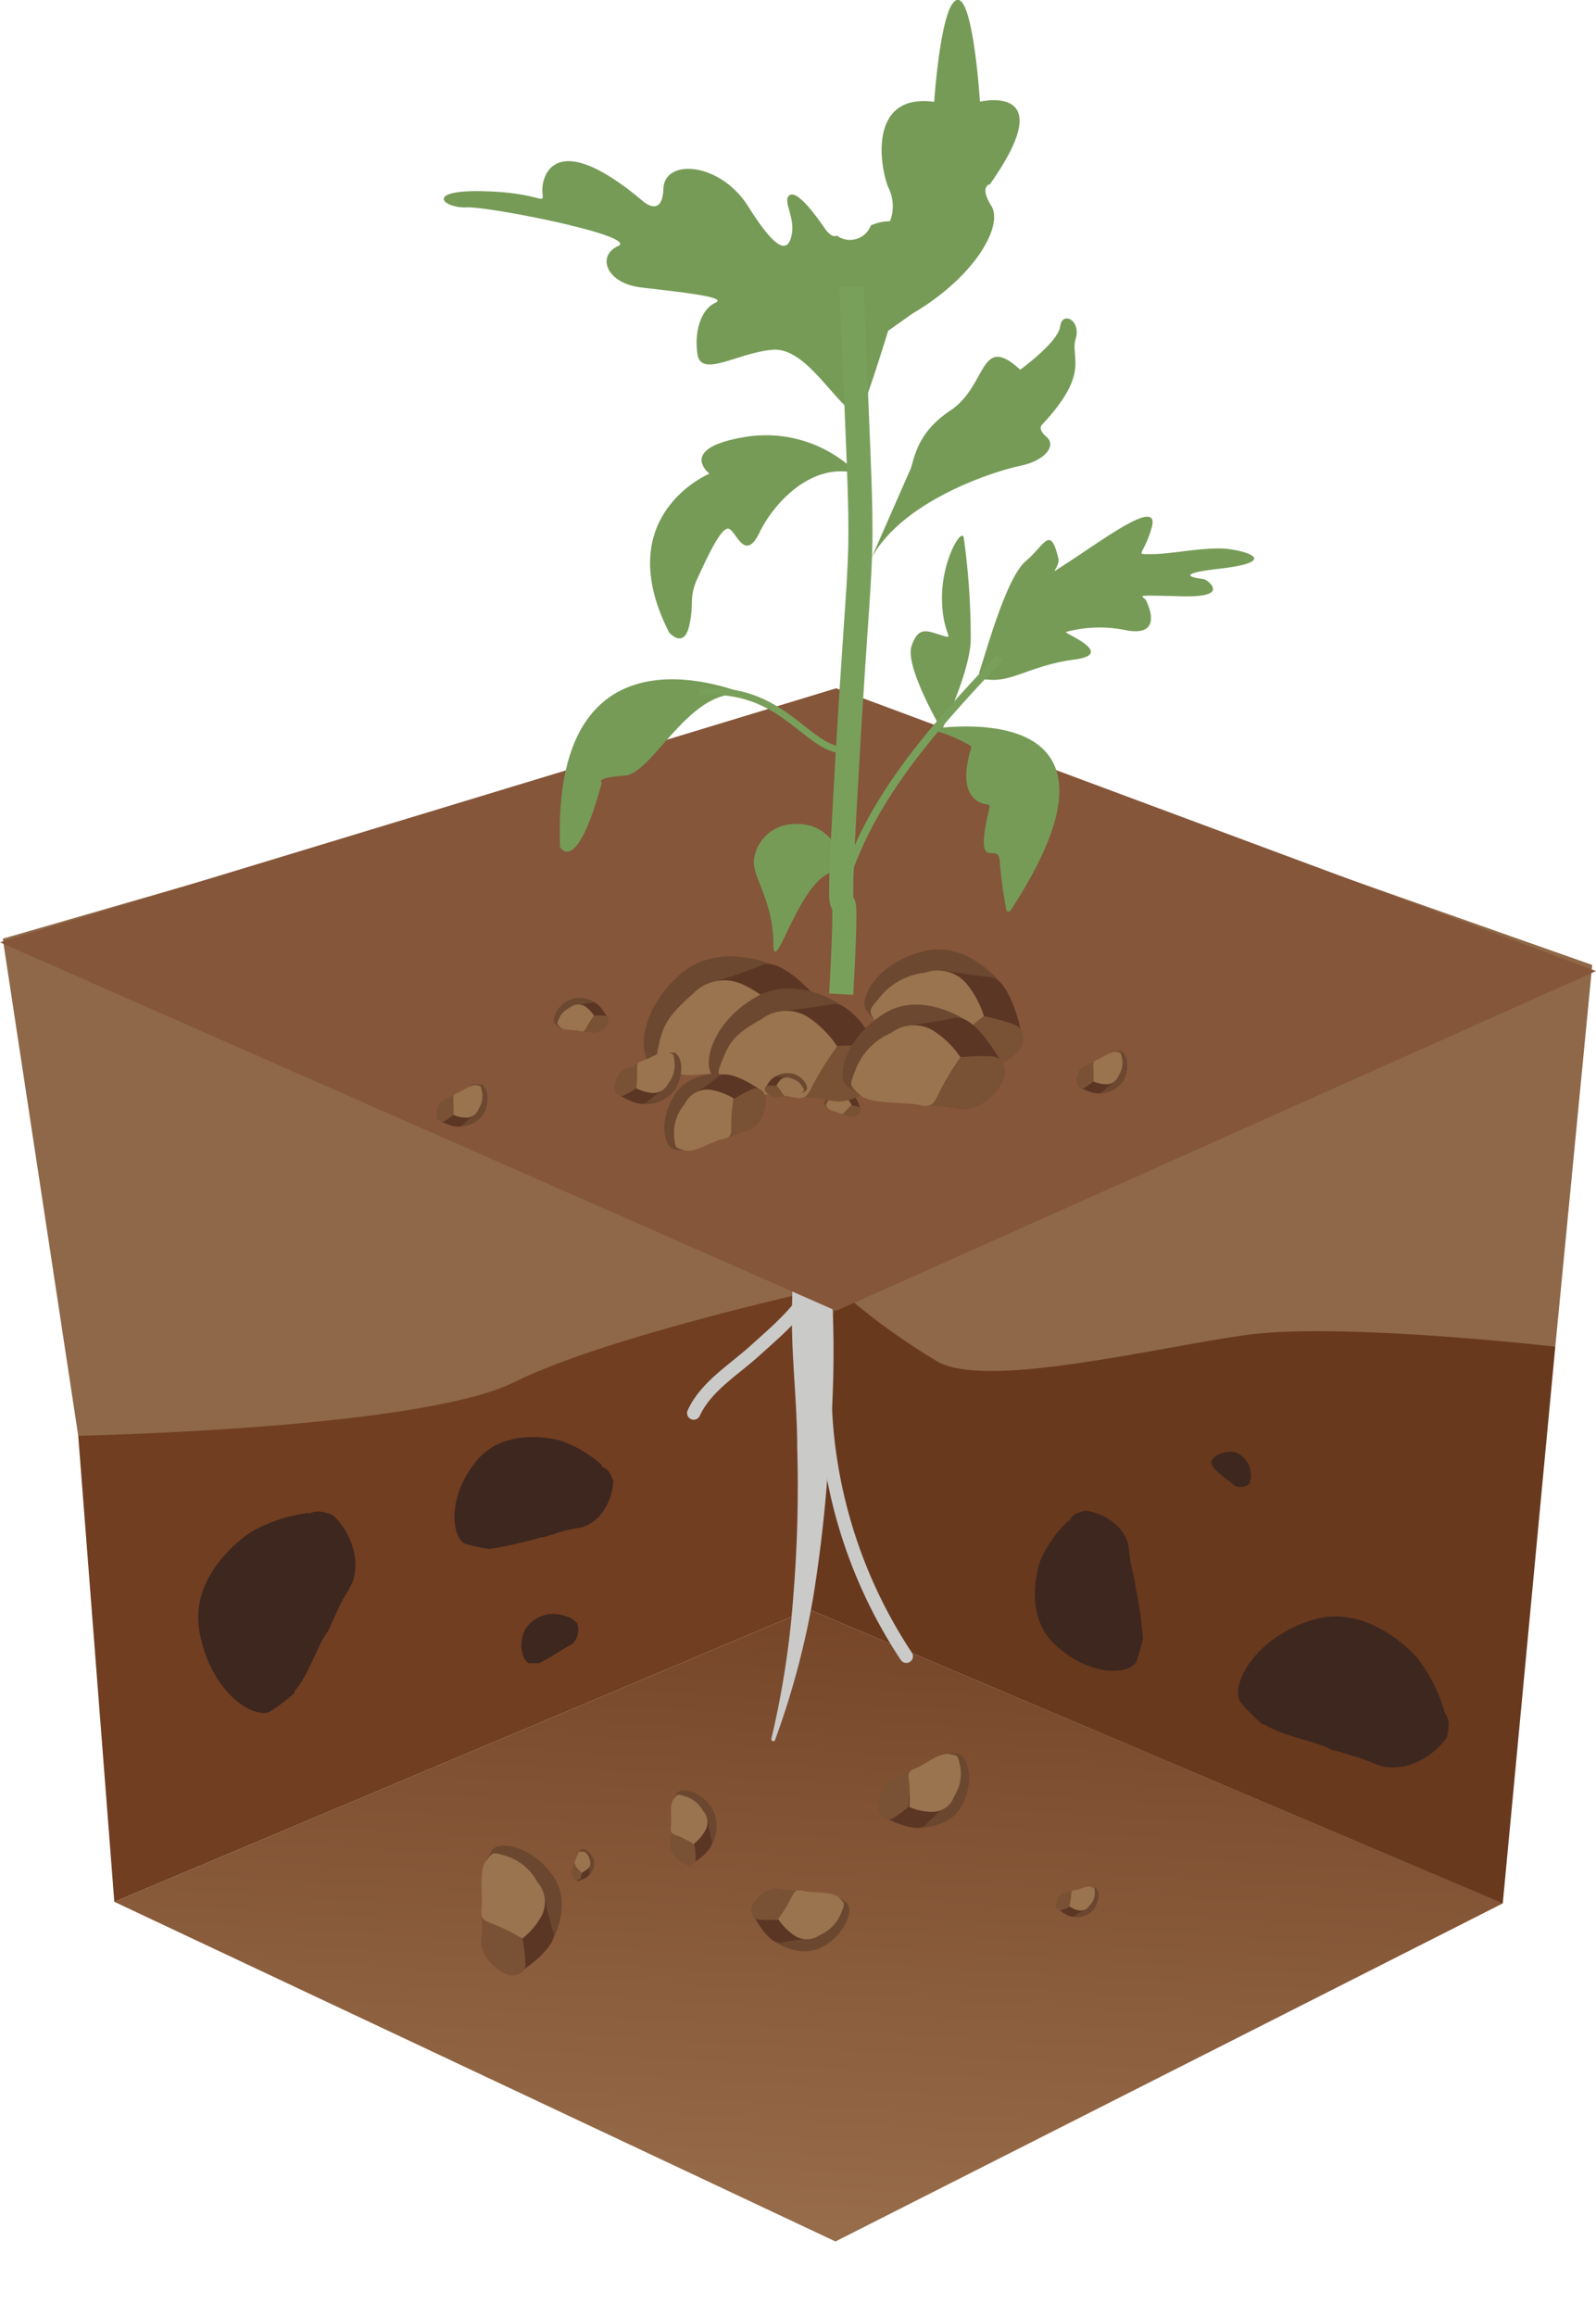 <?xml version="1.0" encoding="UTF-8"?>
<svg xmlns="http://www.w3.org/2000/svg" xmlns:xlink="http://www.w3.org/1999/xlink" viewBox="0 0 110.57 160.37">
  <defs>
    <style>
      .cls-1, .cls-13, .cls-16, .cls-17, .cls-18 {
        fill: none;
      }

      .cls-2 {
        fill: #8e6848;
      }

      .cls-3 {
        clip-path: url(#clip-path);
      }

      .cls-4 {
        fill: url(#Безымянный_градиент_2);
      }

      .cls-5 {
        fill: #713e21;
      }

      .cls-6 {
        fill: #3d271f;
      }

      .cls-7 {
        fill: #69391e;
      }

      .cls-8 {
        fill: #6b472f;
      }

      .cls-9 {
        fill: #5c3624;
      }

      .cls-10 {
        fill: #795135;
      }

      .cls-11 {
        fill: #9a734f;
      }

      .cls-12 {
        fill: #cacac9;
      }

      .cls-13 {
        stroke: #cacac9;
        stroke-linecap: round;
        stroke-linejoin: round;
        stroke-width: 0.92px;
      }

      .cls-14 {
        fill: #85563a;
      }

      .cls-15 {
        fill: #769b57;
      }

      .cls-16, .cls-17, .cls-18 {
        stroke: #79a05b;
        stroke-miterlimit: 10;
      }

      .cls-16 {
        stroke-width: 0.53px;
      }

      .cls-17 {
        stroke-width: 0.47px;
      }

      .cls-18 {
        stroke-width: 1.67px;
      }

      .cls-19 {
        fill: #6b482f;
      }
    </style>
    <clipPath id="clip-path">
      <polygon class="cls-1" points="7.92 131.69 57.88 155.21 104.11 131.8 56.05 111.44 7.92 131.69"></polygon>
    </clipPath>
    <linearGradient id="Безымянный_градиент_2" data-name="Безымянный градиент 2" x1="-770.85" y1="-647.87" x2="-768.05" y2="-647.87" gradientTransform="matrix(34.36, 0, 0, -34.36, 26479.39, -22125.08)" gradientUnits="userSpaceOnUse">
      <stop offset="0" stop-color="#9b714e"></stop>
      <stop offset="0.38" stop-color="#9b714e"></stop>
      <stop offset="0.89" stop-color="#764528"></stop>
      <stop offset="1" stop-color="#6e3c20"></stop>
    </linearGradient>
  </defs>
  <g id="Слой_2" data-name="Слой 2">
    <g id="Слой_10" data-name="Слой 10">
      <g>
        <g>
          <path class="cls-2" d="M57.88,89.05s9.63,11.3,17.06,11.77,32.81-7.57,32.81-7.57l2.56-26.43L57.88,48.33Z"></path>
          <path class="cls-2" d="M.19,65,5.42,99.42s18.58,2.79,21.83,1.86,18.12-6.5,22.3-6.5,8.33-5.73,8.33-5.73V48.33Z"></path>
          <g class="cls-3">
            <rect class="cls-4" x="31.58" y="84.13" width="48.87" height="98.4" transform="translate(-80.13 182.1) rotate(-86.92)"></rect>
          </g>
          <path class="cls-5" d="M7.92,131.69,5.42,99.42s23.69-.46,30.2-3.71,22.26-6.66,22.26-6.66l-1.83,22.39Z"></path>
          <path class="cls-6" d="M41.68,101.43a8.52,8.52,0,0,0-2.83-1.67v0s-3.78-1.13-5.85,1.41-1.7,5.29-.77,5.73a10.92,10.92,0,0,0,1.63.35l.1,0a28.09,28.09,0,0,0,3.5-.79,1.62,1.62,0,0,0,.61-.16c.17,0,.35-.09.65-.19,1.48-.46,1.66-.12,2.69-1a4,4,0,0,0,1.08-2.55l-.21-.5h0l0,0a1,1,0,0,0-.59-.5"></path>
          <path class="cls-6" d="M21.4,104.76a10.76,10.76,0,0,0-4,1.32v0s-4.3,2.7-3.59,6.84,3.66,6.14,4.88,5.61a13.86,13.86,0,0,0,1.71-1.29l0-.13c.92-1,1.6-3.16,2.21-4a2.27,2.27,0,0,0,.36-.72c.1-.2.21-.42.37-.79.81-1.81,1.28-1.71,1.29-3.46a5.08,5.08,0,0,0-1.54-3.2,3.4,3.4,0,0,0-.65-.23v0h-.07a1.26,1.26,0,0,0-1,.14"></path>
          <path class="cls-7" d="M57.88,89.05l-1.83,22.39,48.06,20.37,3.64-38.56s-15-1.72-21.48-.8S68.44,96.17,65,94.31a44.41,44.41,0,0,1-7.15-5.26"></path>
          <path class="cls-6" d="M39.58,112.06a3.29,3.29,0,0,0-1.25-.31h0a2.31,2.31,0,0,0-2,1.18c-.49,1.19,0,2.18.35,2.24l.65,0,0,0a10.59,10.59,0,0,0,1.23-.69l.21-.13.23-.14c.5-.34.61-.24.89-.68a1.52,1.52,0,0,0,.12-1.08l-.13-.16h0Z"></path>
          <path class="cls-6" d="M86.66,102.42a2.27,2.27,0,0,0-.11-.89h0s-.38-1-1.27-1-1.43.5-1.37.78l.2.4,0,0,.75.63.14.1.14.11c.35.24.31.34.67.41a1.06,1.06,0,0,0,.73-.18l.07-.13h0v-.22Z"></path>
          <path class="cls-6" d="M100.09,118.6a10.93,10.93,0,0,0-1.91-3.81l0,0s-3.31-3.9-7.35-2.59-5.6,4.54-4.89,5.68a14.54,14.54,0,0,0,1.53,1.53h.13c1.19.77,3.39,1.14,4.37,1.62a2.18,2.18,0,0,0,.77.25c.22.07.45.15.84.26,1.94.54,1.9,1,3.64.79a5.15,5.15,0,0,0,3-2,3.27,3.27,0,0,0,.13-.69h0v-.07a1.31,1.31,0,0,0-.28-1"></path>
          <path class="cls-6" d="M74,105.32A8.44,8.44,0,0,0,72.1,108h0s-1.4,3.66,1,5.89,5.11,2.09,5.62,1.19a11,11,0,0,0,.46-1.59l0-.09a27.32,27.32,0,0,0-.52-3.53,1.81,1.81,0,0,0-.11-.62c0-.16-.07-.35-.14-.65-.34-1.5,0-1.66-.81-2.74a3.92,3.92,0,0,0-2.44-1.26l-.51.16h0l0,0a.93.93,0,0,0-.54.54"></path>
          <path class="cls-8" d="M74.15,132.7a1.59,1.59,0,0,0,1.57-.42c.54-.7.43-1.43.17-1.55l-.44-.08c-.29-.05-.32.69-.33.7Z"></path>
          <path class="cls-9" d="M73.21,132.12s.88.79,1.24.54.8-.46.8-.46l0-.24-1-.32-.57.19Z"></path>
          <path class="cls-10" d="M73.15,132c0,.1.12.36.4.27a3.87,3.87,0,0,0,.53-.23l.32-1c.07-.15.15-.19-.25-.06s-.45,0-.72.29a1.07,1.07,0,0,0-.28.69"></path>
          <path class="cls-11" d="M74.08,132a4.37,4.37,0,0,0,.12-.69c0-.31,0-.4.29-.43s.83-.34,1.1-.23.26.09.26.44a1.23,1.23,0,0,1-.38.87.7.7,0,0,1-.76.32,1.79,1.79,0,0,1-.63-.28"></path>
          <path class="cls-8" d="M63.47,126.57s2.39.12,3.24-1.67.26-3.36-.36-3.49a7.46,7.46,0,0,0-1,0c-.65,0-.37,1.67-.39,1.7Z"></path>
          <path class="cls-9" d="M61.12,125.75s2.3,1.31,3,.61,1.53-1.4,1.53-1.4l-.16-.52a7.5,7.5,0,0,0-2.26-.25c-.37.2-1,.62-1.16.7Z"></path>
          <path class="cls-10" d="M60.93,125.47c.11.21.44.74,1,.4a8.38,8.38,0,0,0,1-.75s.19-1.93.26-2.28.23-.49-.58,0-1,.32-1.44,1a2.41,2.41,0,0,0-.28,1.66"></path>
          <path class="cls-11" d="M63,125.12a11.07,11.07,0,0,0,0-1.59c-.09-.69-.15-.87.42-1.08s1.68-1.13,2.33-1,.6.07.77.85a2.86,2.86,0,0,1-.42,2.09,1.58,1.58,0,0,1-1.51,1.07,4,4,0,0,1-1.54-.31"></path>
          <path class="cls-8" d="M53.51,134.34s1.87,1.41,3.54.43,2.05-2.58,1.62-3a6.4,6.4,0,0,0-.83-.53c-.56-.33-1.22,1.15-1.25,1.16Z"></path>
          <path class="cls-9" d="M52.06,132.38s1.14,2.33,2.08,2.14a18.88,18.88,0,0,1,2-.29l.15-.51s-1.29-1.4-1.69-1.44-1.15-.05-1.32-.08Z"></path>
          <path class="cls-10" d="M52.06,132.06c0,.23-.05.83.58.87a10.13,10.13,0,0,0,1.26,0l1.46-1.71c.25-.24.45-.27-.47-.32s-1-.28-1.7,0a2.36,2.36,0,0,0-1.13,1.19"></path>
          <path class="cls-11" d="M53.9,132.9a10.69,10.69,0,0,0,.83-1.32c.31-.61.35-.79.93-.64s2,0,2.44.44.45.38.17,1.1A2.78,2.78,0,0,1,56.78,134,1.54,1.54,0,0,1,55,134a4.06,4.06,0,0,1-1.07-1.09"></path>
          <path class="cls-8" d="M49.22,127.9a2.68,2.68,0,0,0,.09-2.73c-.86-1.21-2.1-1.39-2.41-1l-.35.67c-.21.44,1,.84,1,.88Z"></path>
          <path class="cls-9" d="M47.82,129.14s1.7-1,1.49-1.73A15.08,15.08,0,0,1,49,125.9l-.4-.09s-1,1.08-1,1.39,0,.87,0,1Z"></path>
          <path class="cls-10" d="M47.58,129.16c.18,0,.64,0,.62-.5a6,6,0,0,0-.11-1l-1.4-1c-.2-.18-.23-.33-.21.37s-.15.75.12,1.3a1.79,1.79,0,0,0,1,.79"></path>
          <path class="cls-11" d="M48.09,127.7a8.8,8.8,0,0,0-1.06-.55c-.48-.19-.62-.21-.55-.67s-.12-1.51.18-1.89.26-.37.83-.2a2.17,2.17,0,0,1,1.22,1,1.18,1.18,0,0,1,.14,1.38,3,3,0,0,1-.76.89"></path>
          <path class="cls-8" d="M40.75,129.91a1.15,1.15,0,0,0,.39-1.11c-.21-.62-.7-.85-.87-.74l-.23.23.29.49Z"></path>
          <path class="cls-9" d="M40,130.25s.84-.21.84-.53a5.52,5.52,0,0,1,0-.67l-.16-.09-.58.45-.12.43Z"></path>
          <path class="cls-10" d="M39.91,130.22l.32-.12.08-.41-.45-.6c-.06-.09-.06-.16-.14.13s-.15.29-.12.55a.76.76,0,0,0,.31.45"></path>
          <path class="cls-11" d="M40.31,129.69l-.37-.37-.15-.35.32-.75.37,0a.89.89,0,0,1,.37.58.5.5,0,0,1-.11.59Z"></path>
          <path class="cls-8" d="M38.15,134.59s1.64-2.64.14-4.73-3.66-2.39-4.19-1.77a8.24,8.24,0,0,0-.6,1.17c-.37.76,1.66,1.45,1.69,1.5Z"></path>
          <path class="cls-9" d="M35.75,136.74s2.94-1.8,2.57-3a26.06,26.06,0,0,1-.64-2.61L37,131s-1.69,1.88-1.69,2.42.08,1.52.06,1.75Z"></path>
          <path class="cls-10" d="M35.32,136.78c.31,0,1.1,0,1.08-.87a11.59,11.59,0,0,0-.2-1.67s-2.08-1.41-2.43-1.71-.41-.56-.37.65-.25,1.29.22,2.25a3.11,3.11,0,0,0,1.7,1.35"></path>
          <path class="cls-11" d="M36.2,134.24a14.53,14.53,0,0,0-1.83-.93c-.85-.33-1.09-.37-1-1.15s-.22-2.61.29-3.28.45-.64,1.44-.35a3.69,3.69,0,0,1,2.12,1.78,2.09,2.09,0,0,1,.28,2.39,5.2,5.2,0,0,1-1.32,1.54"></path>
        </g>
        <g>
          <path class="cls-12" d="M56.24,79.84A72.65,72.65,0,0,1,57.66,90a75,75,0,0,1-.21,10.27,98.06,98.06,0,0,1-1.1,10.26,56.23,56.23,0,0,1-2.65,9.94.14.14,0,0,1-.18.09.15.15,0,0,1-.08-.17,62.18,62.18,0,0,0,1.53-10,92.54,92.54,0,0,0,.26-10.13c0-3.38-.47-6.76-.35-10.16A54.9,54.9,0,0,1,56,79.84a.14.14,0,0,1,.28,0Z"></path>
          <path class="cls-13" d="M56.33,87.6c.76,1.9-2.51,4.54-4,5.9S48.9,96,48.06,97.85"></path>
          <path class="cls-13" d="M57.15,95.53a33.87,33.87,0,0,0,5.64,19.16"></path>
        </g>
        <polygon class="cls-14" points="0 65.25 57.93 90.77 110.57 67.24 57.93 47.66 0 65.25"></polygon>
        <g>
          <path class="cls-15" d="M68.58,12.76c5-7.07-.69-5.72-.69-5.72S67.43-.27,66.3,0s-1.58,7.05-1.58,7.05c-4.49-.6-3.81,4.28-3.2,5.88a2.91,2.91,0,0,1,.14,2.39,3.33,3.33,0,0,0-1.33.29,1.54,1.54,0,0,1-2.36.7c-.18.13-.52,0-.93-.64-.87-1.25-1.92-2.52-2.37-2.13s.44,1.52.17,2.76-1.08,1.06-3-2-5.8-3.37-5.88-1.23-1.49.8-1.49.8c-6.21-5.2-7-1.49-6.89-.53s0,0-4.11-.1-2.77,1.19-1.15,1.12,12,2,10.5,2.68S42,19.61,44.39,19.9s6.11.65,5.18,1.06-1.5,1.87-1.25,3.56,2.81-.11,5.21-.3,4.37,3.93,6,4.58c.62-1.38,2-5.89,2-5.89l1.69-1.2c4.29-2.51,6.32-6.07,5.46-7.45S68.58,12.76,68.58,12.76Z"></path>
          <path class="cls-15" d="M63,32.66c.36-.61.28-2.54,2.85-4.24s2-5.42,4.83-2.82c0,0,2.64-1.91,2.77-3s1.47-.43,1.07.87,1.07,2.32-2.33,5.94c0,0-.34.3.32.85s0,1.62-1.85,2-9.1,2.68-10.7,7.32Z"></path>
          <path class="cls-15" d="M59.42,32.8a8.91,8.91,0,0,0-7.75-2.55c-4.81.78-2.52,2.55-2.52,2.55s-6.94,2.88-2.79,11c0,0,1,1.16,1.38-.44s-.06-1.94.61-3.38S50,36.4,50.51,36.62s1.11,2.32,2.1.27S56.27,31.91,59.42,32.8Z"></path>
          <path class="cls-15" d="M53.58,65.31c0,3,2.3-6.45,5.05-4.74,0,0-.46-3.87-3.87-3.49a2.8,2.8,0,0,0-2.52,2.42C52.08,60.72,53.55,62.29,53.58,65.31Z"></path>
          <path class="cls-15" d="M67.73,47.06c.12-.08.08-.4.12-.54.43-1.22,1.84-6.49,3.2-7.65s1.7-2.53,2.27-.22c.08.33-.12.6-.27.9,0,0,.29-.17,1.39-.9,2.38-1.57,5.91-4.15,5.35-2.13s-1.28,1.85.06,1.85,3.83-.56,5.36-.34,3.15.9-.72,1.35c-3.16.36-1.83.62-1.24.7a.81.81,0,0,1,.47.21c.4.35.91,1.07-1.86,1-3.64-.1-2.63-.05-2.46.29s1.17,2.52-1.35,2.07a8.92,8.92,0,0,0-4.2.11c-.22.06,3.54,1.52.59,1.91s-4.23,1.52-5.85,1.4C67.86,47,67.63,47.13,67.73,47.06Z"></path>
          <path class="cls-15" d="M65.11,50.4C68.6,50.05,78.57,50,70,63.06a.16.16,0,0,1-.28-.05,30.33,30.33,0,0,1-.46-3.4c-.09-1.48-1.88,1.18-.7-3.71a.15.15,0,0,0-.12-.19c-.55-.05-2.21-.5-1.16-3.9a.16.16,0,0,0-.07-.18,9.41,9.41,0,0,0-2.13-.94A.15.15,0,0,1,65.11,50.4Z"></path>
          <path class="cls-15" d="M65.25,50.55s1.87-3.83,2-6.12a49.47,49.47,0,0,0-.48-7.18c-.12-.78-1.51,1.5-1.51,4.13s1,2.92,0,2.62-1.63-.69-2.11.74S65.25,50.55,65.25,50.55Z"></path>
          <path class="cls-16" d="M69.25,45.55C64.4,50.7,59.34,56.25,58,63.2"></path>
          <g>
            <path class="cls-15" d="M52.23,48.3S38.17,41.71,38.8,58.65c0,0,1.12,2.11,2.9-4.47,0,0-.55-.32,1.57-.47S48.09,46.73,52.23,48.3Z"></path>
            <path class="cls-17" d="M48.46,47.91c5.8-.47,7.37,4,10.06,4.05"></path>
          </g>
          <path class="cls-18" d="M59,19.89c.95,23.78.8,12.58-.5,36.36-.67,12.17.44.42-.22,12.59"></path>
        </g>
        <g>
          <g>
            <path class="cls-19" d="M59.25,76A1.3,1.3,0,0,0,58,75.57c-.69.21-1,.77-.85,1a1.58,1.58,0,0,0,.26.27c.17.17.54-.31.56-.32Z"></path>
            <path class="cls-9" d="M59.62,76.87s-.22-1-.58-1a7.38,7.38,0,0,1-.76-.07l-.1.18s.35.62.49.67l.48.14A3,3,0,0,0,59.62,76.87Z"></path>
            <path class="cls-10" d="M59.59,77a.25.25,0,0,0-.14-.37,4.26,4.26,0,0,0-.46-.09s-.57.43-.69.5-.18.06.15.15.32.19.62.15A.91.91,0,0,0,59.59,77Z"></path>
            <path class="cls-11" d="M59,76.53a3.28,3.28,0,0,0-.42.41c-.17.19-.2.25-.4.15s-.72-.17-.86-.37-.13-.18,0-.42a1,1,0,0,1,.67-.41.6.6,0,0,1,.67.14A1.55,1.55,0,0,1,59,76.53Z"></path>
          </g>
          <g>
            <path class="cls-19" d="M41.39,69.54a1.94,1.94,0,0,0-2-.28c-.94.52-1.17,1.4-.93,1.65a2.89,2.89,0,0,0,.45.3c.3.19.68-.62.7-.63Z"></path>
            <path class="cls-9" d="M42.16,70.64s-.6-1.3-1.12-1.21a10.69,10.69,0,0,1-1.11.14l-.09.28s.69.79.92.81.63,0,.72.06A4.9,4.9,0,0,0,42.16,70.64Z"></path>
            <path class="cls-10" d="M42.16,70.81c0-.12,0-.45-.31-.48a4.69,4.69,0,0,0-.7,0s-.68.8-.82.93-.25.14.25.18.52.16.94,0A1.32,1.32,0,0,0,42.16,70.81Z"></path>
            <path class="cls-11" d="M41.15,70.33a6.24,6.24,0,0,0-.47.72c-.18.33-.2.43-.52.34s-1.1,0-1.35-.27-.24-.22-.07-.61.4-.55.83-.8a.88.88,0,0,1,1,0A2.34,2.34,0,0,1,41.15,70.33Z"></path>
          </g>
          <g>
            <path class="cls-19" d="M54,67s-4-2-6.84.44-3,5.6-2,6.28a12.31,12.31,0,0,0,1.76.7c1.16.43,1.88-2.59,1.95-2.63S54,67,54,67Z"></path>
            <path class="cls-9" d="M57.44,70.13s-3-4-4.69-3.29-3.68,1.26-3.68,1.26l-.11,1s2.93,2.18,3.71,2.11,2.17-.32,2.51-.32A16.53,16.53,0,0,0,57.44,70.13Z"></path>
            <path class="cls-10" d="M57.56,70.74c0-.44-.21-1.59-1.41-1.43a17.58,17.58,0,0,0-2.37.51S52,73,51.63,73.56s-.75.67,1,.44,1.89.18,3.21-.61A4.57,4.57,0,0,0,57.56,70.74Z"></path>
            <path class="cls-11" d="M53.78,69.82a20.28,20.28,0,0,0-1.1,2.77c-.36,1.27-.38,1.62-1.53,1.56s-3.73.68-4.77,0-1-.55-.69-2,1-2.16,2.28-3.3a3,3,0,0,1,3.4-.72A7.7,7.7,0,0,1,53.78,69.82Z"></path>
          </g>
          <g>
            <path class="cls-19" d="M69.48,68.24S67.16,65.09,64,65.87s-4.5,3.16-4,4.07a10.34,10.34,0,0,0,1.09,1.24c.72.8,2.48-1.26,2.55-1.26S69.48,68.24,69.48,68.24Z"></path>
            <path class="cls-9" d="M70.88,72.07s-.73-4.28-2.32-4.42-3.36-.48-3.36-.48l-.49.74s1.41,2.85,2,3.11,1.81.62,2.07.75A15.94,15.94,0,0,0,70.88,72.07Z"></path>
            <path class="cls-10" d="M70.72,72.58c.15-.36.48-1.31-.52-1.66a14.34,14.34,0,0,0-2-.55s-2.63,1.77-3.15,2-.85.22.59.74S67,74,68.34,74A3.89,3.89,0,0,0,70.72,72.58Z"></path>
            <path class="cls-11" d="M68.17,70.37a17.7,17.7,0,0,0-2,1.71c-.78.83-.93,1.1-1.8.59s-3.16-1-3.7-1.87S60.17,70,61,69a4.61,4.61,0,0,1,3.07-1.64,2.62,2.62,0,0,1,2.93.8A6.75,6.75,0,0,1,68.17,70.37Z"></path>
          </g>
          <g>
            <path class="cls-19" d="M58.71,69.88s-3.33-2.57-6.35-.83-3.71,4.6-3,5.4a11.15,11.15,0,0,0,1.49,1c1,.6,2.19-2,2.26-2.07S58.71,69.88,58.71,69.88Z"></path>
            <path class="cls-9" d="M61.28,73.41s-2-4.2-3.7-3.87S54,70,54,70l-.28.91s2.3,2.53,3,2.61,2,.1,2.36.15A16,16,0,0,0,61.28,73.41Z"></path>
            <path class="cls-10" d="M61.28,74c0-.42.1-1.49-1-1.57a16.48,16.48,0,0,0-2.27,0s-2.19,2.61-2.64,3-.81.48.83.59,1.7.51,3.06,0A4.25,4.25,0,0,0,61.28,74Z"></path>
            <path class="cls-11" d="M58,72.46a20.15,20.15,0,0,0-1.51,2.35c-.56,1.09-.64,1.41-1.68,1.14s-3.55,0-4.38-.83-.8-.69-.27-2,1.27-1.8,2.69-2.61a2.81,2.81,0,0,1,3.25,0A7.19,7.19,0,0,1,58,72.46Z"></path>
          </g>
          <g>
            <path class="cls-19" d="M76,75.71a2,2,0,0,0,1.85-.91c.49-1,.17-1.9-.18-2a3.76,3.76,0,0,0-.57,0c-.37,0-.22.93-.23,1S76,75.71,76,75.71Z"></path>
            <path class="cls-9" d="M74.7,75.23s1.29.76,1.68.37.88-.78.88-.78l-.09-.29a4,4,0,0,0-1.27-.16c-.21.11-.57.34-.66.38A4.72,4.72,0,0,0,74.7,75.23Z"></path>
            <path class="cls-10" d="M74.6,75.07c.06.12.24.42.55.24a5.5,5.5,0,0,0,.6-.42s.12-1.09.17-1.29.13-.27-.33,0-.55.16-.82.54A1.32,1.32,0,0,0,74.6,75.07Z"></path>
            <path class="cls-11" d="M75.75,74.89a6.76,6.76,0,0,0,0-.9c0-.39-.08-.49.24-.6s1-.63,1.32-.56.34,0,.43.48a1.63,1.63,0,0,1-.25,1.18.9.9,0,0,1-.87.59A2.45,2.45,0,0,1,75.75,74.89Z"></path>
          </g>
          <g>
            <path class="cls-19" d="M31.68,78a2,2,0,0,0,1.85-.91c.49-1,.17-1.89-.18-2a3.76,3.76,0,0,0-.57,0c-.37,0-.22.93-.23.95S31.68,78,31.68,78Z"></path>
            <path class="cls-9" d="M30.36,77.54s1.29.76,1.68.37a10.88,10.88,0,0,1,.88-.77l-.09-.3a4,4,0,0,0-1.27-.16c-.21.11-.57.34-.66.38A4.72,4.72,0,0,0,30.36,77.54Z"></path>
            <path class="cls-10" d="M30.26,77.38c.06.12.24.42.55.24a4.27,4.27,0,0,0,.6-.42s.12-1.09.17-1.28.13-.28-.33,0-.55.17-.82.54A1.32,1.32,0,0,0,30.26,77.38Z"></path>
            <path class="cls-11" d="M31.41,77.2a6.62,6.62,0,0,0,0-.89c0-.4-.08-.5.24-.61s1-.62,1.32-.56.34,0,.43.48a1.63,1.63,0,0,1-.25,1.18.9.9,0,0,1-.86.59A2.25,2.25,0,0,1,31.41,77.2Z"></path>
          </g>
          <g>
            <path class="cls-19" d="M44.35,76.43a2.58,2.58,0,0,0,2.43-1c.72-1.24.38-2.4-.05-2.53a6.78,6.78,0,0,0-.73,0c-.47,0-.36,1.18-.38,1.2S44.35,76.43,44.35,76.43Z"></path>
            <path class="cls-9" d="M42.71,75.69s1.57,1.09,2.11.63A14.58,14.58,0,0,1,46,75.4L45.92,75a5.27,5.27,0,0,0-1.61-.31c-.28.12-.75.38-.88.42A8,8,0,0,0,42.71,75.69Z"></path>
            <path class="cls-10" d="M42.59,75.49c.07.15.27.55.69.34a6.13,6.13,0,0,0,.8-.47s.24-1.38.32-1.62.19-.34-.42,0-.71.16-1.09.62A1.75,1.75,0,0,0,42.59,75.49Z"></path>
            <path class="cls-11" d="M44.08,75.36a8.4,8.4,0,0,0,.06-1.14c0-.51-.06-.64.36-.76s1.28-.7,1.73-.59.43.08.5.65A2,2,0,0,1,46.31,75a1.16,1.16,0,0,1-1.15.68A3.13,3.13,0,0,1,44.08,75.36Z"></path>
          </g>
          <g>
            <path class="cls-19" d="M53.59,74.63a1.62,1.62,0,0,1,1.5-.23c.74.34.93.93.76,1.11a2.9,2.9,0,0,1-.35.21c-.22.14-.54-.41-.55-.41Z"></path>
            <path class="cls-9" d="M53,75.39s.44-.9.84-.84.87.07.87.07l.07.19s-.52.55-.69.57-.49,0-.56.06S53,75.39,53,75.39Z"></path>
            <path class="cls-10" d="M53,75.52a.25.25,0,0,1,.23-.34,3.35,3.35,0,0,1,.54,0s.54.52.66.61.2.09-.19.13-.4.12-.73,0A.94.94,0,0,1,53,75.52Z"></path>
            <path class="cls-11" d="M53.79,75.17a3.71,3.71,0,0,1,.38.47c.14.23.17.3.41.23s.85,0,1-.21.18-.16,0-.42a1.16,1.16,0,0,0-.67-.53.75.75,0,0,0-.77,0A1.57,1.57,0,0,0,53.79,75.17Z"></path>
          </g>
          <g>
            <path class="cls-19" d="M67.16,70.81S64,68.5,61.28,70.17s-3.35,4.33-2.63,5a10.26,10.26,0,0,0,1.39.86c.93.54,2-1.93,2.05-2S67.16,70.81,67.16,70.81Z"></path>
            <path class="cls-9" d="M69.61,74s-1.94-3.85-3.5-3.51-3.32.53-3.32.53l-.25.85s2.17,2.29,2.84,2.35,1.9,0,2.19.1A14.68,14.68,0,0,0,69.61,74Z"></path>
            <path class="cls-10" d="M69.62,74.56c0-.38.06-1.38-1-1.42a14.92,14.92,0,0,0-2.1.07s-2,2.46-2.39,2.87-.74.46.78.52,1.59.44,2.83,0A3.9,3.9,0,0,0,69.62,74.56Z"></path>
            <path class="cls-11" d="M66.54,73.21a18.49,18.49,0,0,0-1.35,2.2c-.5,1-.56,1.32-1.54,1.1s-3.28,0-4.06-.69-.75-.62-.29-1.83a4.59,4.59,0,0,1,2.44-2.47,2.59,2.59,0,0,1,3-.1A6.54,6.54,0,0,1,66.54,73.21Z"></path>
          </g>
          <g>
            <path class="cls-19" d="M50.48,74.43s-2.56-.47-3.72,1.35-.74,3.58-.09,3.8a8.43,8.43,0,0,0,1.09.11c.72,0,.63-1.74.66-1.78S50.48,74.43,50.48,74.43Z"></path>
            <path class="cls-9" d="M52.9,75.63s-2.3-1.73-3.13-1.07-1.85,1.3-1.85,1.3l.11.58a7.94,7.94,0,0,0,2.4.58c.42-.17,1.15-.53,1.34-.59A10.41,10.41,0,0,0,52.9,75.63Z"></path>
            <path class="cls-10" d="M53.06,76c-.09-.24-.37-.85-1-.56a10,10,0,0,0-1.23.66s-.46,2.06-.59,2.43-.31.49.62.08,1.08-.2,1.69-.86A2.65,2.65,0,0,0,53.06,76Z"></path>
            <path class="cls-11" d="M50.82,76.05a11.06,11.06,0,0,0-.16,1.72c0,.76.05,1-.6,1.11s-2,1-2.65.78-.63-.15-.71-1a3.08,3.08,0,0,1,.73-2.2,1.75,1.75,0,0,1,1.78-1A4.62,4.62,0,0,1,50.82,76.05Z"></path>
          </g>
        </g>
      </g>
    </g>
  </g>
</svg>
